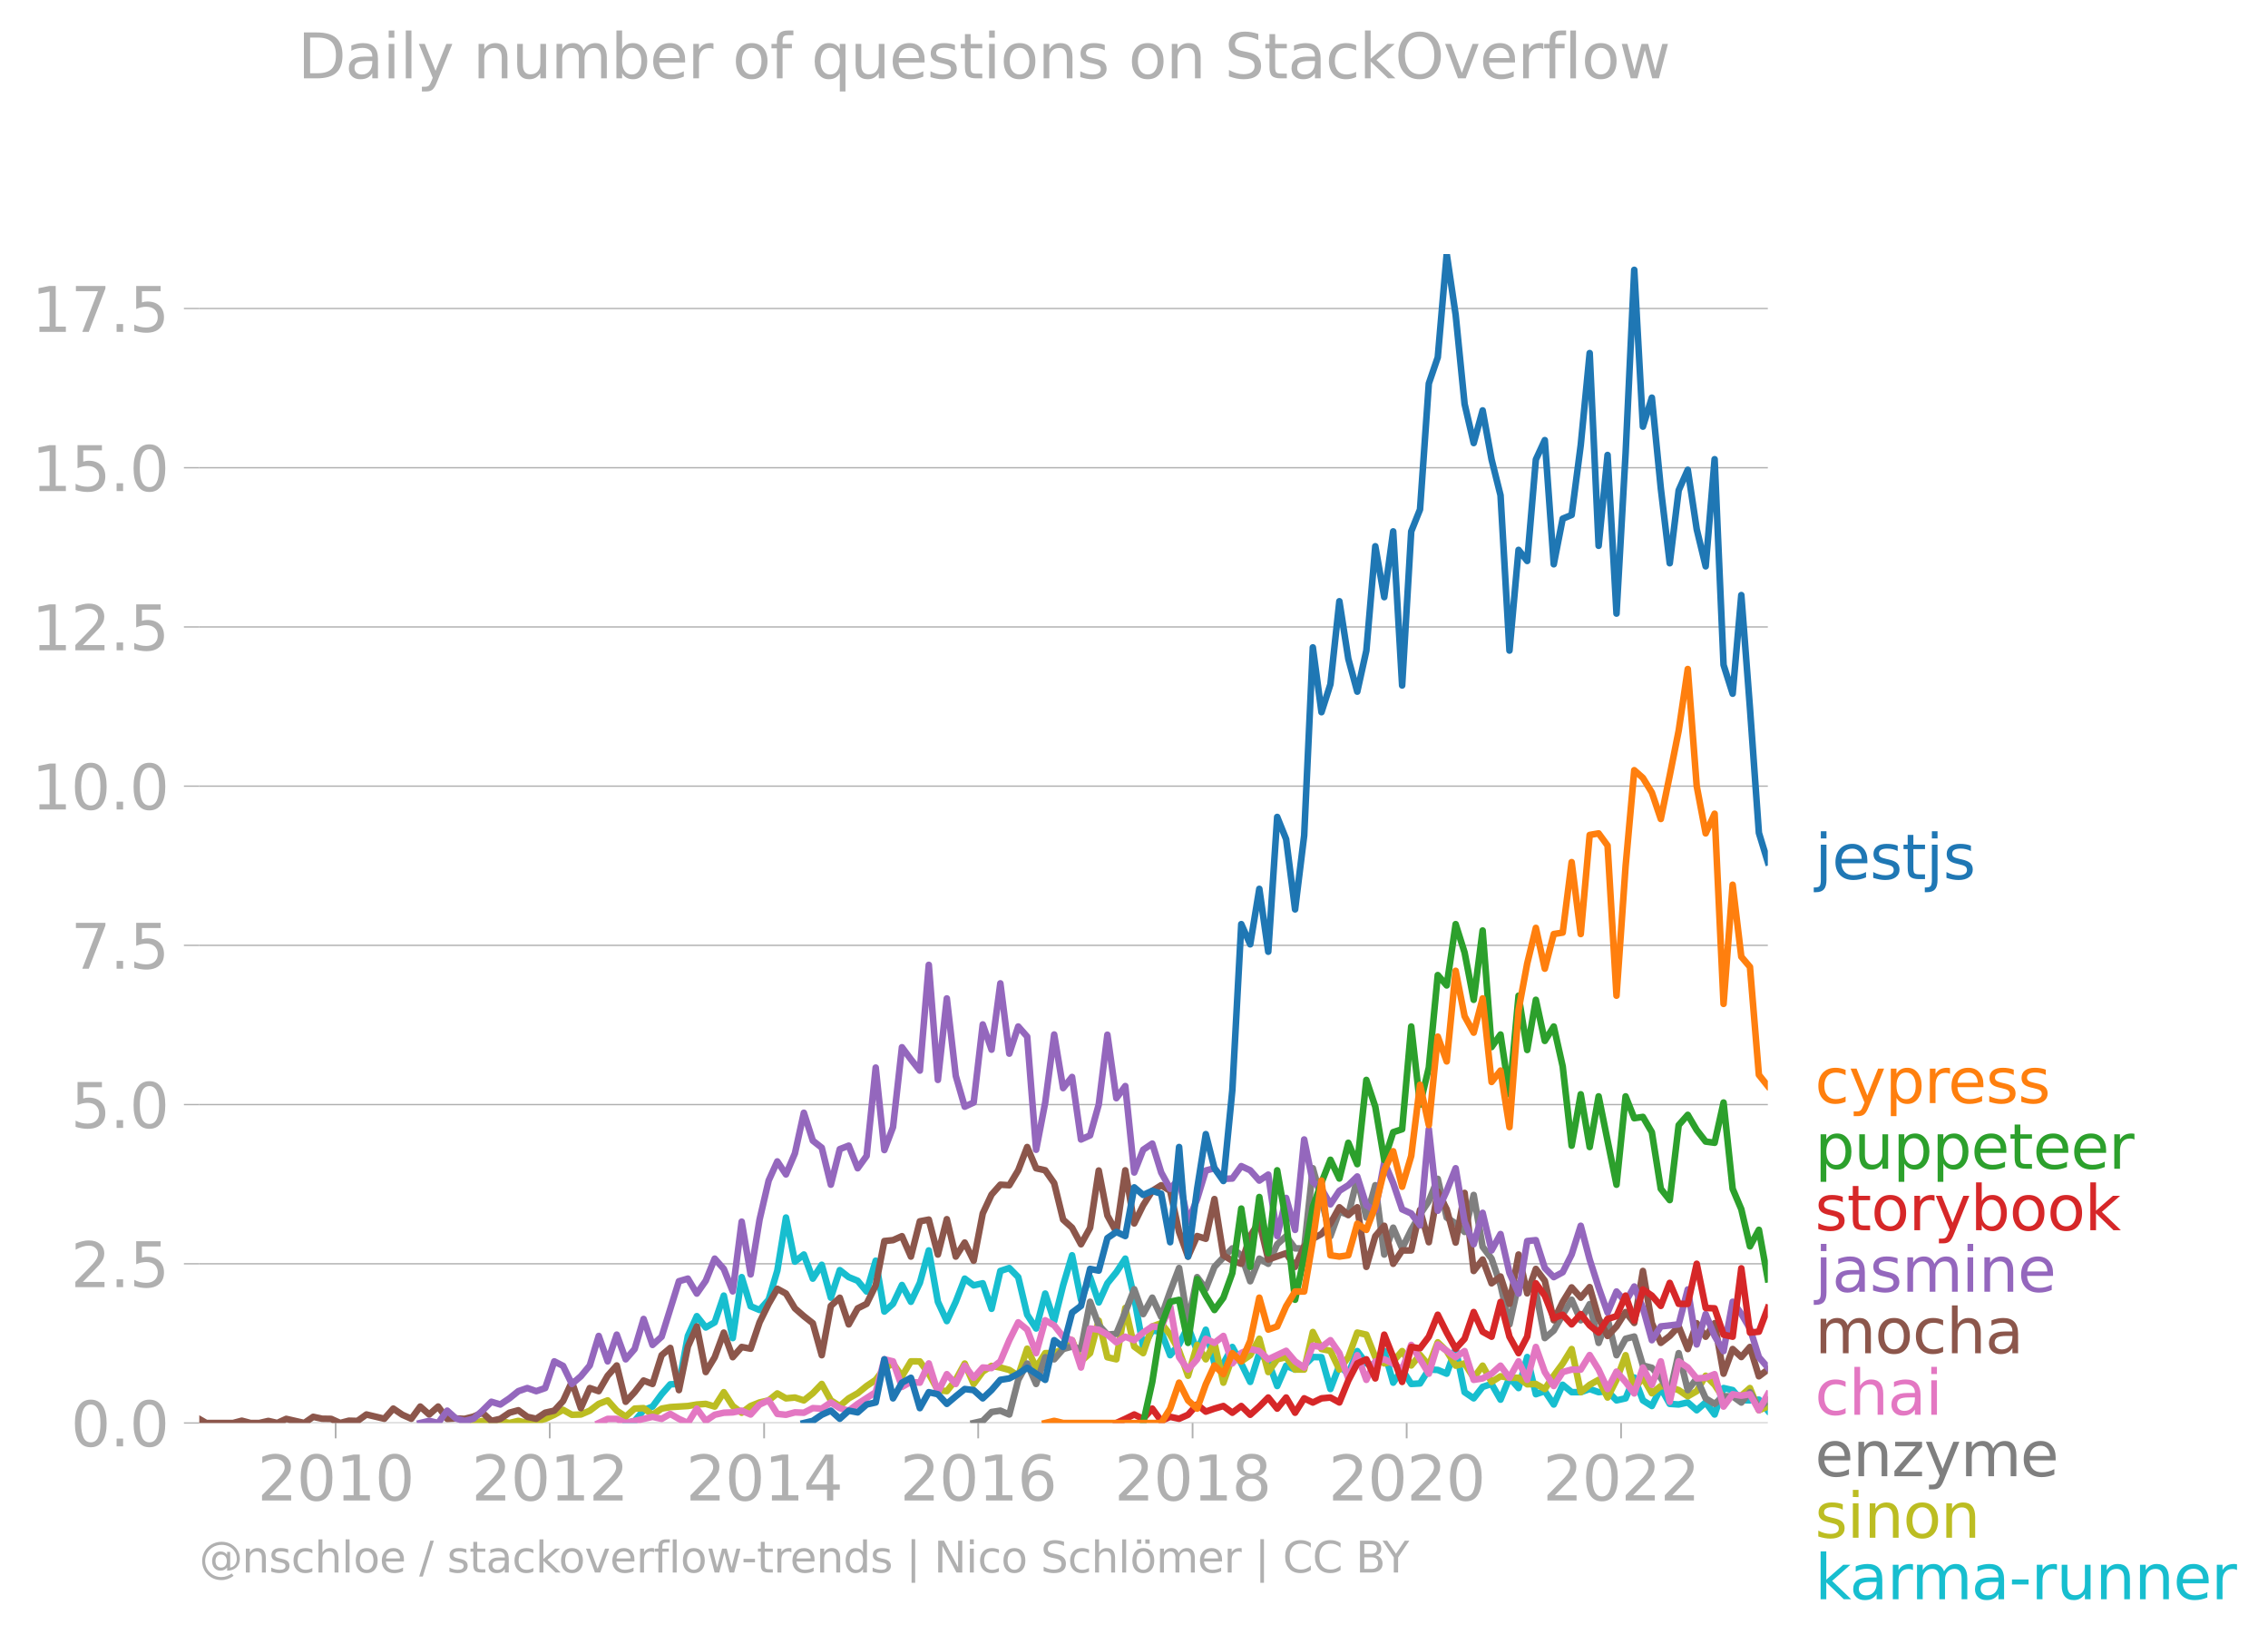 <svg xmlns="http://www.w3.org/2000/svg" xmlns:xlink="http://www.w3.org/1999/xlink" width="688.489" height="498.907" viewBox="0 0 516.367 374.18"><defs><style>*{stroke-linejoin:round;stroke-linecap:butt}</style></defs><g id="figure_1"><path id="patch_1" d="M0 374.18h516.367V0H0v374.18z" style="fill:none"/><g id="axes_1"><path id="patch_2" d="M45.372 323.95h357.12V57.838H45.372V323.95z" style="fill:none"/><g id="matplotlib.axis_1"><g id="xtick_1"><g id="line2d_1"><defs><path id="me45d465e91" d="M0 0v3.5" style="stroke:#b0b0b0;stroke-width:.4"/></defs><use xlink:href="#me45d465e91" x="76.42" y="323.95" style="fill:#b0b0b0;stroke:#b0b0b0;stroke-width:.4"/></g><g id="text_1" style="fill:#b0b0b0" transform="matrix(.14 0 0 -.14 58.605 341.588)"><defs><path id="DejaVuSans-32" d="M1228 531h2203V0H469v531q359 372 979 998 621 627 780 809 303 340 423 576 121 236 121 464 0 372-261 606-261 235-680 235-297 0-627-103-329-103-704-313v638q381 153 712 231 332 78 607 78 725 0 1156-363 431-362 431-968 0-288-108-546-107-257-392-607-78-91-497-524-418-433-1181-1211z" transform="scale(.016)"/><path id="DejaVuSans-30" d="M2034 4250q-487 0-733-480-245-479-245-1442 0-959 245-1439 246-480 733-480 491 0 736 480 246 480 246 1439 0 963-246 1442-245 480-736 480zm0 500q785 0 1199-621 414-620 414-1801 0-1178-414-1799Q2819-91 2034-91q-784 0-1198 620-414 621-414 1799 0 1181 414 1801 414 621 1198 621z" transform="scale(.016)"/><path id="DejaVuSans-31" d="M794 531h1031v3560L703 3866v575l1116 225h631V531h1031V0H794v531z" transform="scale(.016)"/></defs><use xlink:href="#DejaVuSans-32"/><use xlink:href="#DejaVuSans-30" x="63.623"/><use xlink:href="#DejaVuSans-31" x="127.246"/><use xlink:href="#DejaVuSans-30" x="190.869"/></g></g><g id="xtick_2"><use xlink:href="#me45d465e91" id="line2d_2" x="125.162" y="323.95" style="fill:#b0b0b0;stroke:#b0b0b0;stroke-width:.4"/><g id="text_2" style="fill:#b0b0b0" transform="matrix(.14 0 0 -.14 107.347 341.588)"><use xlink:href="#DejaVuSans-32"/><use xlink:href="#DejaVuSans-30" x="63.623"/><use xlink:href="#DejaVuSans-31" x="127.246"/><use xlink:href="#DejaVuSans-32" x="190.869"/></g></g><g id="xtick_3"><use xlink:href="#me45d465e91" id="line2d_3" x="173.971" y="323.95" style="fill:#b0b0b0;stroke:#b0b0b0;stroke-width:.4"/><g id="text_3" style="fill:#b0b0b0" transform="matrix(.14 0 0 -.14 156.156 341.588)"><defs><path id="DejaVuSans-34" d="M2419 4116 825 1625h1594v2491zm-166 550h794V1625h666v-525h-666V0h-628v1100H313v609l1940 2957z" transform="scale(.016)"/></defs><use xlink:href="#DejaVuSans-32"/><use xlink:href="#DejaVuSans-30" x="63.623"/><use xlink:href="#DejaVuSans-31" x="127.246"/><use xlink:href="#DejaVuSans-34" x="190.869"/></g></g><g id="xtick_4"><use xlink:href="#me45d465e91" id="line2d_4" x="222.713" y="323.95" style="fill:#b0b0b0;stroke:#b0b0b0;stroke-width:.4"/><g id="text_4" style="fill:#b0b0b0" transform="matrix(.14 0 0 -.14 204.898 341.588)"><defs><path id="DejaVuSans-36" d="M2113 2584q-425 0-674-291-248-290-248-796 0-503 248-796 249-292 674-292t673 292q248 293 248 796 0 506-248 796-248 291-673 291zm1253 1979v-575q-238 112-480 171-242 60-480 60-625 0-955-422-329-422-376-1275 184 272 462 417 279 145 613 145 703 0 1111-427 408-426 408-1160 0-719-425-1154Q2819-91 2113-91q-810 0-1238 620-428 621-428 1799 0 1106 525 1764t1409 658q238 0 480-47t505-140z" transform="scale(.016)"/></defs><use xlink:href="#DejaVuSans-32"/><use xlink:href="#DejaVuSans-30" x="63.623"/><use xlink:href="#DejaVuSans-31" x="127.246"/><use xlink:href="#DejaVuSans-36" x="190.869"/></g></g><g id="xtick_5"><use xlink:href="#me45d465e91" id="line2d_5" x="271.522" y="323.95" style="fill:#b0b0b0;stroke:#b0b0b0;stroke-width:.4"/><g id="text_5" style="fill:#b0b0b0" transform="matrix(.14 0 0 -.14 253.707 341.588)"><defs><path id="DejaVuSans-38" d="M2034 2216q-450 0-708-241-257-241-257-662 0-422 257-663 258-241 708-241t709 242q260 243 260 662 0 421-258 662-257 241-711 241zm-631 268q-406 100-633 378-226 279-226 679 0 559 398 884 399 325 1092 325 697 0 1094-325t397-884q0-400-227-679-226-278-629-378 456-106 710-416 255-309 255-755 0-679-414-1042Q2806-91 2034-91q-771 0-1186 362-414 363-414 1042 0 446 256 755 257 310 713 416zm-231 997q0-362 226-565 227-203 636-203 407 0 636 203 230 203 230 565 0 363-230 566-229 203-636 203-409 0-636-203-226-203-226-566z" transform="scale(.016)"/></defs><use xlink:href="#DejaVuSans-32"/><use xlink:href="#DejaVuSans-30" x="63.623"/><use xlink:href="#DejaVuSans-31" x="127.246"/><use xlink:href="#DejaVuSans-38" x="190.869"/></g></g><g id="xtick_6"><use xlink:href="#me45d465e91" id="line2d_6" x="320.264" y="323.95" style="fill:#b0b0b0;stroke:#b0b0b0;stroke-width:.4"/><g id="text_6" style="fill:#b0b0b0" transform="matrix(.14 0 0 -.14 302.45 341.588)"><use xlink:href="#DejaVuSans-32"/><use xlink:href="#DejaVuSans-30" x="63.623"/><use xlink:href="#DejaVuSans-32" x="127.246"/><use xlink:href="#DejaVuSans-30" x="190.869"/></g></g><g id="xtick_7"><use xlink:href="#me45d465e91" id="line2d_7" x="369.073" y="323.95" style="fill:#b0b0b0;stroke:#b0b0b0;stroke-width:.4"/><g id="text_7" style="fill:#b0b0b0" transform="matrix(.14 0 0 -.14 351.258 341.588)"><use xlink:href="#DejaVuSans-32"/><use xlink:href="#DejaVuSans-30" x="63.623"/><use xlink:href="#DejaVuSans-32" x="127.246"/><use xlink:href="#DejaVuSans-32" x="190.869"/></g></g></g><g id="matplotlib.axis_2"><g id="ytick_1"><path id="line2d_8" d="M45.372 323.95h357.12" clip-path="url(#p107d41b260)" style="fill:none;stroke:#b0b0b0;stroke-width:.3;stroke-linecap:square"/><g id="line2d_9"><defs><path id="mfa33029f64" d="M0 0h-3.5" style="stroke:#b0b0b0;stroke-width:.3"/></defs><use xlink:href="#mfa33029f64" x="45.372" y="323.95" style="fill:#b0b0b0;stroke:#b0b0b0;stroke-width:.3"/></g><g id="text_8" style="fill:#b0b0b0" transform="matrix(.14 0 0 -.14 16.108 329.269)"><defs><path id="DejaVuSans-2e" d="M684 794h660V0H684v794z" transform="scale(.016)"/></defs><use xlink:href="#DejaVuSans-30"/><use xlink:href="#DejaVuSans-2e" x="63.623"/><use xlink:href="#DejaVuSans-30" x="95.41"/></g></g><g id="ytick_2"><path id="line2d_10" d="M45.372 287.704h357.12" clip-path="url(#p107d41b260)" style="fill:none;stroke:#b0b0b0;stroke-width:.3;stroke-linecap:square"/><use xlink:href="#mfa33029f64" id="line2d_11" x="45.372" y="287.704" style="fill:#b0b0b0;stroke:#b0b0b0;stroke-width:.3"/><g id="text_9" style="fill:#b0b0b0" transform="matrix(.14 0 0 -.14 16.108 293.023)"><defs><path id="DejaVuSans-35" d="M691 4666h2478v-532H1269V2991q137 47 274 70 138 23 276 23 781 0 1237-428 457-428 457-1159 0-753-469-1171Q2575-91 1722-91q-294 0-599 50Q819 9 494 109v635q281-153 581-228t634-75q541 0 856 284 316 284 316 772 0 487-316 771-315 285-856 285-253 0-505-56-251-56-513-175v2344z" transform="scale(.016)"/></defs><use xlink:href="#DejaVuSans-32"/><use xlink:href="#DejaVuSans-2e" x="63.623"/><use xlink:href="#DejaVuSans-35" x="95.41"/></g></g><g id="ytick_3"><path id="line2d_12" d="M45.372 251.459h357.12" clip-path="url(#p107d41b260)" style="fill:none;stroke:#b0b0b0;stroke-width:.3;stroke-linecap:square"/><use xlink:href="#mfa33029f64" id="line2d_13" x="45.372" y="251.459" style="fill:#b0b0b0;stroke:#b0b0b0;stroke-width:.3"/><g id="text_10" style="fill:#b0b0b0" transform="matrix(.14 0 0 -.14 16.108 256.778)"><use xlink:href="#DejaVuSans-35"/><use xlink:href="#DejaVuSans-2e" x="63.623"/><use xlink:href="#DejaVuSans-30" x="95.41"/></g></g><g id="ytick_4"><path id="line2d_14" d="M45.372 215.213h357.12" clip-path="url(#p107d41b260)" style="fill:none;stroke:#b0b0b0;stroke-width:.3;stroke-linecap:square"/><use xlink:href="#mfa33029f64" id="line2d_15" x="45.372" y="215.213" style="fill:#b0b0b0;stroke:#b0b0b0;stroke-width:.3"/><g id="text_11" style="fill:#b0b0b0" transform="matrix(.14 0 0 -.14 16.108 220.532)"><defs><path id="DejaVuSans-37" d="M525 4666h3000v-269L1831 0h-659l1594 4134H525v532z" transform="scale(.016)"/></defs><use xlink:href="#DejaVuSans-37"/><use xlink:href="#DejaVuSans-2e" x="63.623"/><use xlink:href="#DejaVuSans-35" x="95.41"/></g></g><g id="ytick_5"><path id="line2d_16" d="M45.372 178.968h357.12" clip-path="url(#p107d41b260)" style="fill:none;stroke:#b0b0b0;stroke-width:.3;stroke-linecap:square"/><use xlink:href="#mfa33029f64" id="line2d_17" x="45.372" y="178.968" style="fill:#b0b0b0;stroke:#b0b0b0;stroke-width:.3"/><g id="text_12" style="fill:#b0b0b0" transform="matrix(.14 0 0 -.14 7.2 184.287)"><use xlink:href="#DejaVuSans-31"/><use xlink:href="#DejaVuSans-30" x="63.623"/><use xlink:href="#DejaVuSans-2e" x="127.246"/><use xlink:href="#DejaVuSans-30" x="159.033"/></g></g><g id="ytick_6"><path id="line2d_18" d="M45.372 142.722h357.12" clip-path="url(#p107d41b260)" style="fill:none;stroke:#b0b0b0;stroke-width:.3;stroke-linecap:square"/><use xlink:href="#mfa33029f64" id="line2d_19" x="45.372" y="142.722" style="fill:#b0b0b0;stroke:#b0b0b0;stroke-width:.3"/><g id="text_13" style="fill:#b0b0b0" transform="matrix(.14 0 0 -.14 7.2 148.041)"><use xlink:href="#DejaVuSans-31"/><use xlink:href="#DejaVuSans-32" x="63.623"/><use xlink:href="#DejaVuSans-2e" x="127.246"/><use xlink:href="#DejaVuSans-35" x="159.033"/></g></g><g id="ytick_7"><path id="line2d_20" d="M45.372 106.477h357.12" clip-path="url(#p107d41b260)" style="fill:none;stroke:#b0b0b0;stroke-width:.3;stroke-linecap:square"/><use xlink:href="#mfa33029f64" id="line2d_21" x="45.372" y="106.477" style="fill:#b0b0b0;stroke:#b0b0b0;stroke-width:.3"/><g id="text_14" style="fill:#b0b0b0" transform="matrix(.14 0 0 -.14 7.2 111.796)"><use xlink:href="#DejaVuSans-31"/><use xlink:href="#DejaVuSans-35" x="63.623"/><use xlink:href="#DejaVuSans-2e" x="127.246"/><use xlink:href="#DejaVuSans-30" x="159.033"/></g></g><g id="ytick_8"><path id="line2d_22" d="M45.372 70.231h357.12" clip-path="url(#p107d41b260)" style="fill:none;stroke:#b0b0b0;stroke-width:.3;stroke-linecap:square"/><use xlink:href="#mfa33029f64" id="line2d_23" x="45.372" y="70.231" style="fill:#b0b0b0;stroke:#b0b0b0;stroke-width:.3"/><g id="text_15" style="fill:#b0b0b0" transform="matrix(.14 0 0 -.14 7.2 75.55)"><use xlink:href="#DejaVuSans-31"/><use xlink:href="#DejaVuSans-37" x="63.623"/><use xlink:href="#DejaVuSans-2e" x="127.246"/><use xlink:href="#DejaVuSans-35" x="159.033"/></g></g></g><path id="line2d_24" d="m142.456 323.95 2.036-.468 2.037-2.432 2.036-.842 2.07-2.806 1.97-2.255 1.97-.083 2.036-10.928 2.036-4.506 2.037 2.573 2.036-1.17 2.07-6.08 2.037 9.666 2.036-13.875 2.037 6.626 2.036.857 2.07-2.338 1.97-6.631 1.97-12.077 2.036 10.04 2.036-1.621 2.037 5.487 2.036-3.149 2.07 7.483 2.037-6.267 2.036 1.59 2.037.827 2.036 2.447 2.07-7.015 1.97 11.575 1.97-1.754 2.036-4.287 2.037 3.82 2.036-4.303 2.037-7.39 2.07 11.692 2.036 4.397 2.036-4.397 2.037-5.269 2.036 1.528 2.07-.468 2.003 5.806 2.003-8.612 2.037-.67 2.036 2.073 2.037 8.559 2.036 3.133 2.07-7.95 2.037 6.267 2.036-8.138 2.037-6.844 2.036 10.118 2.07-5.145 1.97 5.763 1.97-4.36 2.036-2.51 2.037-3.102 2.036 8.902 2.037 11.209 2.07-3.742 2.036.265 2.036 5.347 2.037-2.447 2.036-4.1 2.07 5.612 1.97-4.86 1.97 7.666 2.036.031 2.037-3.772 2.036 3.772 2.037 4.178 2.07-6.547 2.036 1.886 2.036 5.597 2.037-4.63 2.036.888 2.07-.935 1.97-1.921 1.97.05 2.036 7.233 2.037-5.362 2.036 1.98 2.037-5.254 2.07 2.806 2.036.514 2.037-3.32 2.036 7.187 2.037-2.978 2.07 3.274 2.003-.113 2.003-3.161 2.036.078 2.037.857 2.036-5.69 2.037 9.9 2.07 1.403 2.036-2.604 2.036-.67 2.037 3.57 2.036-4.973 2.07 2.338 1.97-7.065 1.97 8.468 2.036-.701 2.037 3.04 2.036-4.49 2.037 1.684h2.07l2.036-.718 2.037.718 2.036-.234 2.036 2.104 2.07-.467 1.97-4.744 1.97 5.211 2.036 1.279 2.037-4.085 2.036 3.601 2.037.14 2.07-.467 2.036 1.777 2.037-1.777 2.036 2.744 2.037-6.018 2.07.468 1.97 2.305 1.969.033 2.036-.171 2.037 2.51h0" clip-path="url(#p107d41b260)" style="fill:none;stroke:#17becf;stroke-width:1.5;stroke-linecap:square"/><path id="line2d_25" d="m107.802 323.95 2.036-.468 2.037.468 2.036-.468 2.07.468 2.037-.483 2.036.483 4.073-.936 2.07-.935 2.003-1.129 2.003 1.13 2.037-.063 2.036-.873 2.037-1.544 2.036-.795 2.07 2.339 2.037 1.356 2.036-1.824 2.037-.11 2.036 1.513 2.07-1.403 1.97-.35 4.006-.242 2.036-.343 2.037-.14 2.036.607 2.07-3.273 2.037 3.149 2.036 1.527 2.037-1.527 2.036-.811 2.07-.468 1.97-1.586 1.97 1.119 2.036-.187 2.036.654 2.037-1.621 2.036-2.12 2.07 3.741 2.037 1.279 2.036-1.746 2.037-1.154 2.036-1.652 2.07-1.404 1.97-2.605 1.97-1.136 2.036 2.93 2.037-3.398 2.036.016 2.037 2.79 2.07 3.742 2.036.234 2.036-2.573 2.037-3.71 2.036 4.646 2.07-2.806 2.003-1.307 2.003.371 2.037.546 2.036 1.325 2.037-6.158 2.036 4.287 2.07-3.273 2.037-.047 2.036-.889 2.037-2.01 2.036 4.816 2.07-1.87 1.97-7.4 1.97 8.335 2.036.468 2.037-11.692 2.036 8.792 2.037 1.497 2.07-6.08 2.036-.733 2.036 2.603 2.037 3.68 2.036 5.674 2.07-7.015 1.97 3.274 1.97-3.742 2.036 9.058 2.037-5.784 2.036.95 2.037-1.418 2.07-3.741 2.036 7.576 2.036-2.9 2.037-.483 2.036 2.822h2.07l1.97-8.552 1.97 3.875 2.036.406 2.037 4.271 2.036-2.822 2.037-5.596 2.07.467 2.036 5.13 2.037 1.418 2.036-.452 2.037-2.354 2.07 3.274 2.003-2.403 2.003 2.403 2.036-5.27 2.037 1.996 2.036 3.32 2.037-.514 2.07 3.274 2.036-2.76 2.036 3.695 2.037-1.278 2.036.343h2.07l1.97 1.486 1.97-.083 2.036 1.153 2.037-3.024 2.036-2.775 2.037-3.305 2.07 9.822 2.036-1.684 2.037-1.123 2.036 4.023 2.036-4.023 2.07-5.612 1.97 7.667 1.97-2.522 2.036 3.523 2.037-1.652 2.036.202 2.037.733 2.07 1.403 2.036-1.17 2.037-3.507 2.036 2.058 2.037 3.087 2.07-.468 1.97-.134 1.969-1.737 2.036 5.051 2.037-.842h0" clip-path="url(#p107d41b260)" style="fill:none;stroke:#bcbd22;stroke-width:1.5;stroke-linecap:square"/><path id="line2d_26" d="m221.678 323.95 2.07-.468 2.003-2.032 2.003-.306 2.037.873 2.036-7.889 2.037-3.71 2.036 4.646 2.07-6.08 2.037.468 2.036-2.339 2.037-.561 2.036.561 2.07-10.757 1.97 5.329 1.97 2.154 2.036-.187 2.037-4.957 2.036-5.191 2.037 5.659 2.07-3.742 2.036 4.365 2.036-5.768 2.037-5.347 2.036 12.362 2.07-10.289 1.97 2.656 1.97-4.994 2.036-2.151 2.037-2.058 2.036 1.574 2.037 5.909 2.07-5.145 2.036 1.17 2.036-4.444 2.037-1.84 2.036 2.776h2.07l1.97-18.24 1.97 7.015 2.036 8.45 2.037-5.644 2.036.811 2.037-8.294 2.07 8.886 2.036-7.358 2.037 15.777 2.036-6.111 2.037 4.708 2.07-4.21 2.003-3.531 2.003-3.016 2.036-5.067 2.037 8.808 2.036 1.341 2.037 1.933 2.07-8.418 2.036 11.801 2.036 2.697 2.037 6.002 2.036 8.964 2.07-9.354 1.97.735 1.97 1.136 2.036 10.6 2.037-1.714 2.036-3.601 2.037-3.414 2.07 4.677 2.036-3.68 2.037 8.824 2.036-5.44 2.036 8.246 2.07-3.741 1.97-.501 1.97 6.58 2.036.53 2.037 2.277 2.036 3.523 2.037-9.135 2.07 8.418 2.036-2.666 2.037 4.537 2.036 1.262 2.037-1.73h2.07l1.97 1.42 1.969-2.355 2.036 3.632 2.037-1.762" clip-path="url(#p107d41b260)" style="fill:none;stroke:#7f7f7f;stroke-width:1.5;stroke-linecap:square"/><g id="text_16" style="fill:#1f77b4" transform="matrix(.14 0 0 -.14 413.205 200.135)"><defs><path id="DejaVuSans-6a" d="M603 3500h575V-63q0-668-255-968-254-300-820-300h-219v487H38q328 0 446 152Q603-541 603-63v3563zm0 1363h575v-729H603v729z" transform="scale(.016)"/><path id="DejaVuSans-65" d="M3597 1894v-281H953q38-594 358-905t892-311q331 0 642 81t618 244V178Q3153 47 2828-22t-659-69q-838 0-1327 487-489 488-489 1320 0 859 464 1363 464 505 1252 505 706 0 1117-455 411-454 411-1235zm-575 169q-6 471-264 752-258 282-683 282-481 0-770-272t-333-766l2050 4z" transform="scale(.016)"/><path id="DejaVuSans-73" d="M2834 3397v-544q-243 125-506 187-262 63-544 63-428 0-642-131t-214-394q0-200 153-314t616-217l197-44q612-131 870-370t258-667q0-488-386-773Q2250-91 1575-91q-281 0-586 55T347 128v594q319-166 628-249 309-82 613-82 406 0 624 139 219 139 219 392 0 234-158 359-157 125-692 241l-200 47q-534 112-772 345-237 233-237 639 0 494 350 762 350 269 994 269 318 0 599-47 282-46 519-140z" transform="scale(.016)"/><path id="DejaVuSans-74" d="M1172 4494v-994h1184v-447H1172V1153q0-428 117-550t477-122h590V0h-590q-666 0-919 248-253 249-253 905v1900H172v447h422v994h578z" transform="scale(.016)"/></defs><use xlink:href="#DejaVuSans-6a"/><use xlink:href="#DejaVuSans-65" x="27.783"/><use xlink:href="#DejaVuSans-73" x="89.307"/><use xlink:href="#DejaVuSans-74" x="141.406"/><use xlink:href="#DejaVuSans-6a" x="180.615"/><use xlink:href="#DejaVuSans-73" x="208.398"/></g><g id="text_17" style="fill:#ff7f0e" transform="matrix(.14 0 0 -.14 413.205 251.113)"><defs><path id="DejaVuSans-63" d="M3122 3366v-538q-244 135-489 202t-495 67q-560 0-870-355-309-354-309-995t309-996q310-354 870-354 250 0 495 67t489 202V134Q2881 22 2623-34q-257-57-548-57-791 0-1257 497-465 497-465 1341 0 856 470 1346 471 491 1290 491 265 0 518-55 253-54 491-163z" transform="scale(.016)"/><path id="DejaVuSans-79" d="M2059-325q-243-625-475-815-231-191-618-191H506v481h338q237 0 368 113 132 112 291 531l103 262L191 3500h609L1894 763l1094 2737h609L2059-325z" transform="scale(.016)"/><path id="DejaVuSans-70" d="M1159 525v-1856H581v4831h578v-531q182 312 458 463 277 152 661 152 638 0 1036-506 399-506 399-1331T3314 415Q2916-91 2278-91q-384 0-661 152-276 152-458 464zm1957 1222q0 634-261 995t-717 361q-457 0-718-361t-261-995q0-634 261-995t718-361q456 0 717 361t261 995z" transform="scale(.016)"/><path id="DejaVuSans-72" d="M2631 2963q-97 56-211 82-114 27-251 27-488 0-749-317t-261-911V0H581v3500h578v-544q182 319 472 473 291 155 707 155 59 0 131-8 72-7 159-23l3-590z" transform="scale(.016)"/></defs><use xlink:href="#DejaVuSans-63"/><use xlink:href="#DejaVuSans-79" x="54.98"/><use xlink:href="#DejaVuSans-70" x="114.16"/><use xlink:href="#DejaVuSans-72" x="177.637"/><use xlink:href="#DejaVuSans-65" x="216.5"/><use xlink:href="#DejaVuSans-73" x="278.023"/><use xlink:href="#DejaVuSans-73" x="330.123"/></g><g id="text_18" style="fill:#2ca02c" transform="matrix(.14 0 0 -.14 413.205 266.069)"><defs><path id="DejaVuSans-75" d="M544 1381v2119h575V1403q0-497 193-746 194-248 582-248 465 0 735 297 271 297 271 810v1984h575V0h-575v538q-209-319-486-474-276-155-642-155-603 0-916 375-312 375-312 1097zm1447 2203z" transform="scale(.016)"/></defs><use xlink:href="#DejaVuSans-70"/><use xlink:href="#DejaVuSans-75" x="63.477"/><use xlink:href="#DejaVuSans-70" x="126.855"/><use xlink:href="#DejaVuSans-70" x="190.332"/><use xlink:href="#DejaVuSans-65" x="253.809"/><use xlink:href="#DejaVuSans-74" x="315.332"/><use xlink:href="#DejaVuSans-65" x="354.541"/><use xlink:href="#DejaVuSans-65" x="416.064"/><use xlink:href="#DejaVuSans-72" x="477.588"/></g><g id="text_19" style="fill:#d62728" transform="matrix(.14 0 0 -.14 413.205 280.069)"><defs><path id="DejaVuSans-6f" d="M1959 3097q-462 0-731-361t-269-989q0-628 267-989 268-361 733-361 460 0 728 362 269 363 269 988 0 622-269 986-268 364-728 364zm0 487q750 0 1178-488 429-487 429-1349 0-859-429-1349Q2709-91 1959-91q-753 0-1180 489-426 490-426 1349 0 862 426 1349 427 488 1180 488z" transform="scale(.016)"/><path id="DejaVuSans-62" d="M3116 1747q0 634-261 995t-717 361q-457 0-718-361t-261-995q0-634 261-995t718-361q456 0 717 361t261 995zM1159 2969q182 312 458 463 277 152 661 152 638 0 1036-506 399-506 399-1331T3314 415Q2916-91 2278-91q-384 0-661 152-276 152-458 464V0H581v4863h578V2969z" transform="scale(.016)"/><path id="DejaVuSans-6b" d="M581 4863h578V1991l1716 1509h734L1753 1863 3688 0h-750L1159 1709V0H581v4863z" transform="scale(.016)"/></defs><use xlink:href="#DejaVuSans-73"/><use xlink:href="#DejaVuSans-74" x="52.1"/><use xlink:href="#DejaVuSans-6f" x="91.309"/><use xlink:href="#DejaVuSans-72" x="152.49"/><use xlink:href="#DejaVuSans-79" x="193.604"/><use xlink:href="#DejaVuSans-62" x="252.783"/><use xlink:href="#DejaVuSans-6f" x="316.26"/><use xlink:href="#DejaVuSans-6f" x="377.441"/><use xlink:href="#DejaVuSans-6b" x="438.623"/></g><g id="text_20" style="fill:#9467bd" transform="matrix(.14 0 0 -.14 413.205 294.069)"><defs><path id="DejaVuSans-61" d="M2194 1759q-697 0-966-159t-269-544q0-306 202-486 202-179 548-179 479 0 768 339t289 901v128h-572zm1147 238V0h-575v531q-197-318-491-470T1556-91q-537 0-855 302-317 302-317 808 0 590 395 890 396 300 1180 300h807v57q0 397-261 614t-733 217q-300 0-585-72-284-72-546-216v532q315 122 612 182 297 61 578 61 760 0 1135-394 375-393 375-1193z" transform="scale(.016)"/><path id="DejaVuSans-6d" d="M3328 2828q216 388 516 572t706 184q547 0 844-383 297-382 297-1088V0h-578v2094q0 503-179 746-178 244-543 244-447 0-707-297-259-296-259-809V0h-578v2094q0 506-178 748t-550 242q-441 0-701-298-259-298-259-808V0H581v3500h578v-544q197 322 472 475t653 153q382 0 649-194 267-193 395-562z" transform="scale(.016)"/><path id="DejaVuSans-69" d="M603 3500h575V0H603v3500zm0 1363h575v-729H603v729z" transform="scale(.016)"/><path id="DejaVuSans-6e" d="M3513 2113V0h-575v2094q0 497-194 743-194 247-581 247-466 0-735-297-269-296-269-809V0H581v3500h578v-544q207 316 486 472 280 156 646 156 603 0 912-373 310-373 310-1098z" transform="scale(.016)"/></defs><use xlink:href="#DejaVuSans-6a"/><use xlink:href="#DejaVuSans-61" x="27.783"/><use xlink:href="#DejaVuSans-73" x="89.063"/><use xlink:href="#DejaVuSans-6d" x="141.162"/><use xlink:href="#DejaVuSans-69" x="238.574"/><use xlink:href="#DejaVuSans-6e" x="266.357"/><use xlink:href="#DejaVuSans-65" x="329.736"/></g><g id="text_21" style="fill:#8c564b" transform="matrix(.14 0 0 -.14 413.205 308.069)"><defs><path id="DejaVuSans-68" d="M3513 2113V0h-575v2094q0 497-194 743-194 247-581 247-466 0-735-297-269-296-269-809V0H581v4863h578V2956q207 316 486 472 280 156 646 156 603 0 912-373 310-373 310-1098z" transform="scale(.016)"/></defs><use xlink:href="#DejaVuSans-6d"/><use xlink:href="#DejaVuSans-6f" x="97.412"/><use xlink:href="#DejaVuSans-63" x="158.594"/><use xlink:href="#DejaVuSans-68" x="213.574"/><use xlink:href="#DejaVuSans-61" x="276.953"/></g><g id="text_22" style="fill:#e377c2" transform="matrix(.14 0 0 -.14 413.205 322.069)"><use xlink:href="#DejaVuSans-63"/><use xlink:href="#DejaVuSans-68" x="54.98"/><use xlink:href="#DejaVuSans-61" x="118.359"/><use xlink:href="#DejaVuSans-69" x="179.639"/></g><g id="text_23" style="fill:#7f7f7f" transform="matrix(.14 0 0 -.14 413.205 336.069)"><defs><path id="DejaVuSans-7a" d="M353 3500h2731v-525L922 459h2162V0H275v525l2163 2516H353v459z" transform="scale(.016)"/></defs><use xlink:href="#DejaVuSans-65"/><use xlink:href="#DejaVuSans-6e" x="61.523"/><use xlink:href="#DejaVuSans-7a" x="124.902"/><use xlink:href="#DejaVuSans-79" x="177.393"/><use xlink:href="#DejaVuSans-6d" x="236.572"/><use xlink:href="#DejaVuSans-65" x="333.984"/></g><g id="text_24" style="fill:#bcbd22" transform="matrix(.14 0 0 -.14 413.205 350.069)"><use xlink:href="#DejaVuSans-73"/><use xlink:href="#DejaVuSans-69" x="52.1"/><use xlink:href="#DejaVuSans-6e" x="79.883"/><use xlink:href="#DejaVuSans-6f" x="143.262"/><use xlink:href="#DejaVuSans-6e" x="204.443"/></g><g id="text_25" style="fill:#17becf" transform="matrix(.14 0 0 -.14 413.205 364.069)"><defs><path id="DejaVuSans-2d" d="M313 2009h1684v-512H313v512z" transform="scale(.016)"/></defs><use xlink:href="#DejaVuSans-6b"/><use xlink:href="#DejaVuSans-61" x="56.16"/><use xlink:href="#DejaVuSans-72" x="117.439"/><use xlink:href="#DejaVuSans-6d" x="156.803"/><use xlink:href="#DejaVuSans-61" x="254.215"/><use xlink:href="#DejaVuSans-2d" x="315.494"/><use xlink:href="#DejaVuSans-72" x="351.578"/><use xlink:href="#DejaVuSans-75" x="392.691"/><use xlink:href="#DejaVuSans-6e" x="456.07"/><use xlink:href="#DejaVuSans-6e" x="519.449"/><use xlink:href="#DejaVuSans-65" x="582.828"/><use xlink:href="#DejaVuSans-72" x="644.352"/></g><g id="text_26" style="fill:#b0b0b0" transform="matrix(.097 0 0 -.097 45.372 357.986)"><defs><path id="DejaVuSans-40" d="M2381 1678q0-447 222-702 222-254 610-254 384 0 604 256 221 256 221 700 0 438-225 695-225 258-607 258-378 0-602-256-223-256-223-697zm1703-934q-187-241-429-355t-564-114q-538 0-874 389t-336 1014q0 625 337 1015 338 391 873 391 322 0 565-117 244-117 428-354v409h447V722q457 69 714 417 258 349 258 902 0 334-99 628-98 294-298 544-325 409-792 626t-1017 217q-384 0-738-102-353-101-653-301-490-319-767-836-276-517-276-1120 0-497 179-932 180-434 521-765 328-325 759-495 431-171 922-171 403 0 792 136t714 389l281-347q-390-303-851-464t-936-161q-578 0-1091 205-512 205-912 595Q841 78 631 592q-209 514-209 1105 0 569 212 1084 213 516 607 907 403 396 931 607t1119 211q662 0 1229-272 568-271 952-771 234-307 357-666 124-359 124-744 0-822-497-1297T4084 263v481z" transform="scale(.016)"/><path id="DejaVuSans-6c" d="M603 4863h575V0H603v4863z" transform="scale(.016)"/><path id="DejaVuSans-2f" d="M1625 4666h531L531-594H0l1625 5260z" transform="scale(.016)"/><path id="DejaVuSans-76" d="M191 3500h609L1894 563l1094 2937h609L2284 0h-781L191 3500z" transform="scale(.016)"/><path id="DejaVuSans-66" d="M2375 4863v-479h-550q-309 0-430-125-120-125-120-450v-309h947v-447h-947V0H697v3053H147v447h550v244q0 584 272 851 272 268 862 268h544z" transform="scale(.016)"/><path id="DejaVuSans-77" d="M269 3500h575l719-2731 715 2731h678l719-2731 716 2731h575L4050 0h-678l-753 2869L1863 0h-679L269 3500z" transform="scale(.016)"/><path id="DejaVuSans-64" d="M2906 2969v1894h575V0h-575v525q-181-312-458-464-276-152-664-152-634 0-1033 506-398 507-398 1332t398 1331q399 506 1033 506 388 0 664-152 277-151 458-463zM947 1747q0-634 261-995t717-361q456 0 718 361 263 361 263 995t-263 995q-262 361-718 361t-717-361q-261-361-261-995z" transform="scale(.016)"/><path id="DejaVuSans-7c" d="M1344 4891v-6400H813v6400h531z" transform="scale(.016)"/><path id="DejaVuSans-4e" d="M628 4666h850L3547 763v3903h612V0h-850L1241 3903V0H628v4666z" transform="scale(.016)"/><path id="DejaVuSans-53" d="M3425 4513v-616q-359 172-678 256-319 85-616 85-515 0-795-200t-280-569q0-310 186-468 186-157 705-254l381-78q706-135 1042-474t336-907q0-679-455-1029Q2797-91 1919-91q-331 0-705 75-373 75-773 222v650q384-215 753-325 369-109 725-109 540 0 834 212 294 213 294 607 0 343-211 537t-692 291l-385 75q-706 140-1022 440-315 300-315 835 0 619 436 975t1201 356q329 0 669-60 341-59 697-177z" transform="scale(.016)"/><path id="DejaVuSans-f6" d="M1959 3097q-462 0-731-361t-269-989q0-628 267-989 268-361 733-361 460 0 728 362 269 363 269 988 0 622-269 986-268 364-728 364zm0 487q750 0 1178-488 429-487 429-1349 0-859-429-1349Q2709-91 1959-91q-753 0-1180 489-426 490-426 1349 0 862 426 1349 427 488 1180 488zm295 1266h634v-631h-634v631zm-1222 0h634v-631h-634v631z" transform="scale(.016)"/><path id="DejaVuSans-43" d="M4122 4306v-665q-319 297-680 443-361 147-767 147-800 0-1225-489t-425-1414q0-922 425-1411t1225-489q406 0 767 147t680 444V359q-331-225-702-338-370-112-782-112-1060 0-1670 648-609 649-609 1771 0 1125 609 1773 610 649 1670 649 418 0 788-111 371-111 696-333z" transform="scale(.016)"/><path id="DejaVuSans-42" d="M1259 2228V519h1013q509 0 754 211 246 211 246 645 0 438-246 645-245 208-754 208H1259zm0 1919V2741h935q462 0 688 173 227 174 227 530 0 353-227 528-226 175-688 175h-935zm-631 519h1613q722 0 1112-300 391-300 391-853 0-429-200-682t-588-315q466-100 724-418 258-317 258-792 0-625-425-966Q3088 0 2303 0H628v4666z" transform="scale(.016)"/><path id="DejaVuSans-59" d="M-13 4666h679l1293-1919 1285 1919h678L2272 2222V0h-634v2222L-13 4666z" transform="scale(.016)"/></defs><use xlink:href="#DejaVuSans-40"/><use xlink:href="#DejaVuSans-6e" x="100"/><use xlink:href="#DejaVuSans-73" x="163.379"/><use xlink:href="#DejaVuSans-63" x="215.479"/><use xlink:href="#DejaVuSans-68" x="270.459"/><use xlink:href="#DejaVuSans-6c" x="333.838"/><use xlink:href="#DejaVuSans-6f" x="361.621"/><use xlink:href="#DejaVuSans-65" x="422.803"/><use xlink:href="#DejaVuSans-20" x="484.326"/><use xlink:href="#DejaVuSans-2f" x="516.113"/><use xlink:href="#DejaVuSans-20" x="549.805"/><use xlink:href="#DejaVuSans-73" x="581.592"/><use xlink:href="#DejaVuSans-74" x="633.691"/><use xlink:href="#DejaVuSans-61" x="672.9"/><use xlink:href="#DejaVuSans-63" x="734.18"/><use xlink:href="#DejaVuSans-6b" x="789.16"/><use xlink:href="#DejaVuSans-6f" x="843.445"/><use xlink:href="#DejaVuSans-76" x="904.627"/><use xlink:href="#DejaVuSans-65" x="963.807"/><use xlink:href="#DejaVuSans-72" x="1025.33"/><use xlink:href="#DejaVuSans-66" x="1066.443"/><use xlink:href="#DejaVuSans-6c" x="1101.648"/><use xlink:href="#DejaVuSans-6f" x="1129.432"/><use xlink:href="#DejaVuSans-77" x="1190.613"/><use xlink:href="#DejaVuSans-2d" x="1272.4"/><use xlink:href="#DejaVuSans-74" x="1308.484"/><use xlink:href="#DejaVuSans-72" x="1347.693"/><use xlink:href="#DejaVuSans-65" x="1386.557"/><use xlink:href="#DejaVuSans-6e" x="1448.08"/><use xlink:href="#DejaVuSans-64" x="1511.459"/><use xlink:href="#DejaVuSans-73" x="1574.936"/><use xlink:href="#DejaVuSans-20" x="1627.035"/><use xlink:href="#DejaVuSans-7c" x="1658.822"/><use xlink:href="#DejaVuSans-20" x="1692.514"/><use xlink:href="#DejaVuSans-4e" x="1724.301"/><use xlink:href="#DejaVuSans-69" x="1799.105"/><use xlink:href="#DejaVuSans-63" x="1826.889"/><use xlink:href="#DejaVuSans-6f" x="1881.869"/><use xlink:href="#DejaVuSans-20" x="1943.051"/><use xlink:href="#DejaVuSans-53" x="1974.838"/><use xlink:href="#DejaVuSans-63" x="2038.314"/><use xlink:href="#DejaVuSans-68" x="2093.295"/><use xlink:href="#DejaVuSans-6c" x="2156.674"/><use xlink:href="#DejaVuSans-f6" x="2184.457"/><use xlink:href="#DejaVuSans-6d" x="2245.639"/><use xlink:href="#DejaVuSans-65" x="2343.051"/><use xlink:href="#DejaVuSans-72" x="2404.574"/><use xlink:href="#DejaVuSans-20" x="2445.688"/><use xlink:href="#DejaVuSans-7c" x="2477.475"/><use xlink:href="#DejaVuSans-20" x="2511.166"/><use xlink:href="#DejaVuSans-43" x="2542.953"/><use xlink:href="#DejaVuSans-43" x="2612.777"/><use xlink:href="#DejaVuSans-20" x="2682.602"/><use xlink:href="#DejaVuSans-42" x="2714.389"/><use xlink:href="#DejaVuSans-59" x="2777.492"/></g><g id="text_27" style="fill:#b0b0b0" transform="matrix(.14 0 0 -.14 67.786 17.838)"><defs><path id="DejaVuSans-44" d="M1259 4147V519h763q966 0 1414 437 448 438 448 1382 0 937-448 1373t-1414 436h-763zm-631 519h1297q1356 0 1990-564 635-564 635-1764 0-1207-638-1773Q3275 0 1925 0H628v4666z" transform="scale(.016)"/><path id="DejaVuSans-71" d="M947 1747q0-634 261-995t717-361q456 0 718 361 263 361 263 995t-263 995q-262 361-718 361t-717-361q-261-361-261-995zM2906 525q-181-312-458-464-276-152-664-152-634 0-1033 506-398 507-398 1332t398 1331q399 506 1033 506 388 0 664-152 277-151 458-463v531h575v-4831h-575V525z" transform="scale(.016)"/><path id="DejaVuSans-4f" d="M2522 4238q-688 0-1093-513-404-512-404-1397 0-881 404-1394 405-512 1093-512 687 0 1089 512 402 513 402 1394 0 885-402 1397-402 513-1089 513zm0 512q981 0 1568-658 588-658 588-1764 0-1103-588-1761Q3503-91 2522-91q-984 0-1574 656-589 657-589 1763t589 1764q590 658 1574 658z" transform="scale(.016)"/></defs><use xlink:href="#DejaVuSans-44"/><use xlink:href="#DejaVuSans-61" x="77.002"/><use xlink:href="#DejaVuSans-69" x="138.281"/><use xlink:href="#DejaVuSans-6c" x="166.064"/><use xlink:href="#DejaVuSans-79" x="193.848"/><use xlink:href="#DejaVuSans-20" x="253.027"/><use xlink:href="#DejaVuSans-6e" x="284.814"/><use xlink:href="#DejaVuSans-75" x="348.193"/><use xlink:href="#DejaVuSans-6d" x="411.572"/><use xlink:href="#DejaVuSans-62" x="508.984"/><use xlink:href="#DejaVuSans-65" x="572.461"/><use xlink:href="#DejaVuSans-72" x="633.984"/><use xlink:href="#DejaVuSans-20" x="675.098"/><use xlink:href="#DejaVuSans-6f" x="706.885"/><use xlink:href="#DejaVuSans-66" x="768.066"/><use xlink:href="#DejaVuSans-20" x="803.271"/><use xlink:href="#DejaVuSans-71" x="835.059"/><use xlink:href="#DejaVuSans-75" x="898.535"/><use xlink:href="#DejaVuSans-65" x="961.914"/><use xlink:href="#DejaVuSans-73" x="1023.438"/><use xlink:href="#DejaVuSans-74" x="1075.537"/><use xlink:href="#DejaVuSans-69" x="1114.746"/><use xlink:href="#DejaVuSans-6f" x="1142.529"/><use xlink:href="#DejaVuSans-6e" x="1203.711"/><use xlink:href="#DejaVuSans-73" x="1267.09"/><use xlink:href="#DejaVuSans-20" x="1319.189"/><use xlink:href="#DejaVuSans-6f" x="1350.977"/><use xlink:href="#DejaVuSans-6e" x="1412.158"/><use xlink:href="#DejaVuSans-20" x="1475.537"/><use xlink:href="#DejaVuSans-53" x="1507.324"/><use xlink:href="#DejaVuSans-74" x="1570.801"/><use xlink:href="#DejaVuSans-61" x="1610.01"/><use xlink:href="#DejaVuSans-63" x="1671.289"/><use xlink:href="#DejaVuSans-6b" x="1726.27"/><use xlink:href="#DejaVuSans-4f" x="1784.18"/><use xlink:href="#DejaVuSans-76" x="1862.891"/><use xlink:href="#DejaVuSans-65" x="1922.07"/><use xlink:href="#DejaVuSans-72" x="1983.594"/><use xlink:href="#DejaVuSans-66" x="2024.707"/><use xlink:href="#DejaVuSans-6c" x="2059.912"/><use xlink:href="#DejaVuSans-6f" x="2087.695"/><use xlink:href="#DejaVuSans-77" x="2148.877"/></g><path id="line2d_27" d="m136.313 323.95 2.036-.936h2.07l2.037.936 6.11-1.403 2.069.467 1.97-1.135 1.97 1.135 2.036.936 2.036-3.274 2.037 2.79 2.036-1.387 2.07-.468 2.037-.078 2.036-.39 2.037.874 2.036-2.276 2.07-.936 1.97 3.074 1.97.2 2.036-.546 2.036.078 2.037-1.044 2.036.109 2.07-1.403 2.037 1.294 2.036.577 2.037-1.544 4.106-2.665 1.97-7.483 1.97.467 2.036 5.815 2.037-1.138 2.036.172 2.037-4.381 2.07 6.548 2.036-4.1 2.036 2.229 2.037-4.163 2.036 2.76 2.07-2.339 2.003.13 2.003-1.533 2.037-4.817 2.036-4.069 2.037 1.653 2.036 5.363 2.07-7.483 2.037 1.153 2.036 2.588 2.037.795 2.036 6.22 2.07-8.886 1.97.284 1.97 1.12 2.036 1.745 2.037-1.278 2.036.795 2.037-1.73 2.07-1.403 2.036.234 2.036-4.911 2.037 11.676 2.036 2.822 2.07-2.338 1.97-4.66 1.97.918 2.036-1.574 2.037 6.251 2.036-2.385 2.037-.889 2.07.468 2.036 1.87 4.073-1.932 2.036 2.4 2.07 1.403 1.97-4.977 1.97.3 2.036-1.543 2.037 2.947 2.036 5.752 2.037-5.285 2.07 5.612 2.036-4.193 2.037-.483 2.036.966 2.037 1.372 2.07-5.612 4.006 6.547 2.036-6.656 4.073 2.9 2.037-1.388 2.07 6.547 2.036-.327 2.036-1.076 2.037-1.824 2.036 2.76 2.07-3.742 1.97 4.193 1.97-7.466 2.036 5.705 2.037 3.18 2.036-3.18 2.037-.561h2.07l2.036-3.305 2.037 3.305 2.036 4.427 2.036-3.96 2.07 2.34 1.97 2.622 1.97-5.897 2.036 3.929 2.037-5.332 2.036 9.198 2.037-9.198 2.07 1.403 2.036 2.48 2.037-.141 2.036-.826 2.037 7.373 2.07-2.806 1.97.334 1.969-.334 2.036 3.648 2.037-3.648h0" clip-path="url(#p107d41b260)" style="fill:none;stroke:#e377c2;stroke-width:1.5;stroke-linecap:square"/><path id="line2d_28" d="m45.372 323.044 1.569.906h6.143l1.97-.518 1.97.518h2.036l2.036-.468 2.037.468 2.036-.936 4.107.936 2.036-1.403 2.037.436 2.036.031 2.07.936 1.97-.518 1.97.05 2.036-1.465 4.073.966 2.036-2.307 2.07 1.403 2.037.904 2.036-2.775 2.037 1.809 2.036-1.809 2.07 2.806 1.97-.1 1.97.1 2.036-.514 2.036-.889 2.037 1.856 2.036-.453 2.07-1.403 2.037-.56 2.036 1.496 2.037.436 2.036-1.372 2.07-.467 2.003-2.194 2.003-4.354 2.037 5.97 2.036-4.567 2.037.702 2.036-3.508 2.07-2.338 2.037 8.262 2.036-2.182 2.037-2.65 2.036.779 2.07-6.548 1.97-1.653 1.97 9.604 2.036-9.915 2.036-4.583 2.037 10.382 2.036-3.367 2.07-5.612 2.037 5.596 2.036-2.322 2.037.39 2.036-6.003 2.07-4.209 1.97-3.424 1.97 1.086 2.036 3.367 2.036 1.777 2.037 1.606 2.036 7.28 2.07-11.224 2.037-1.855 2.036 6.064 2.037-3.648 2.036-1.029 2.07-4.209 1.97-10.089 1.97-.2 2.036-.904 2.037 4.645 2.036-8.028 2.037-.39 2.07 7.95 2.036-8.043 2.036 8.511 2.037-3.195 2.036 4.13 2.07-10.756 2.003-4.29 2.003-2.257 2.037.124 2.036-3.398 2.037-5.3 2.036 4.832 2.07.468 2.037 2.915 2.036 8.31 2.037 1.839 2.036 3.772 2.07-3.741 1.97-13.045 1.97 10.239 2.036 3.741 2.037-14.03 2.036 12.097 2.037-4.147 2.07-3.273 2.036-1.279 2.036 1.279 2.037 9.353 2.036 5.612 2.07-4.676 1.97.618 1.97-9.037 2.036 12.8 2.037 1.23 2.036.702 2.037-6.313 2.07-3.274 2.036 8.62 4.073-1.449 2.036 3.118 2.07-4.677 1.97-1.72 1.97-1.086 2.036-2.4 2.037-3.68 2.036 1.746 2.037-1.746 2.07 13.563 2.036-6.984 2.037-2.37 2.036 8.652 2.037-3.04h2.07l2.003-9.208 2.003 7.338 2.036-11.521 2.037 4.038 2.036 7.56 2.037-11.302 2.07 17.772 2.036-2.603 2.036 5.41 2.037-1.544 2.036 6.22 2.07-11.224 1.97 8.836 1.97-5.562 2.036 2.697 2.037 8.995 2.036-4.163 2.037-3.32 2.07 2.338 2.036-2.4 2.037 7.077 2.036 4.038 2.036-2.167 2.07-3.274 1.97 2.472 1.97-11.826 2.036 11.895 2.037 4.474 2.036-1.574 2.037-2.167 2.07 5.144 2.036-5.877 2.037 3.071 2.036-3.071 2.037 11.49 2.07-5.613 1.97 1.82 1.969-2.287 2.036 6.672 2.037-1.528h0" clip-path="url(#p107d41b260)" style="fill:none;stroke:#8c564b;stroke-width:1.5;stroke-linecap:square"/><path id="line2d_29" d="m95.683 323.95 2.037-.483 2.036.483 2.07-2.806 1.97 1.77 1.97.568 2.036-.499 2.036-1.84 2.037-2.026 2.036.624 2.07-1.403 2.037-1.637 2.036-.702 2.037.702 2.036-.702 2.07-6.08 2.003 1.032 2.003 4.113 2.037-1.746 2.036-2.463 2.037-6.72 2.036 5.784 2.07-6.08 2.037 5.613 2.036-2.339 2.037-6.844 2.036 5.909 2.07-1.87 3.94-12.628 2.036-.593 2.036 3.399 2.037-2.915 2.036-5.036 2.07 2.339 2.037 5.113 2.036-15.87 2.037 12.004 2.036-12.472 2.07-8.886 1.97-4.36 1.97 2.957 2.036-4.786 2.036-9.244 2.037 6.344 2.036 1.606 2.07 8.419 2.037-8.091 2.036-.795 2.037 5.144 2.036-2.806 2.07-20.11 1.97 18.774 1.97-5.212 2.036-18.193 2.037 2.76 2.036 2.556 2.037-24.07 2.07 26.19 2.036-18.55 2.036 17.615 2.037 7.031 2.036-.95 2.07-17.773 2.003 5.741 2.003-15.094 2.037 15.994 2.036-6.173 2.037 2.307 2.036 25.754 2.07-10.757 2.037-15.48 2.036 12.206 2.037-2.54 2.036 14.232 2.07-.935 1.97-7.015 1.97-15.901 2.036 14.451 2.037-2.76 2.036 19.675 2.037-5.176 2.07-1.403 2.036 6.579 2.036 3.71 2.037-2.26 2.036 9.743 2.07-5.145 1.97-6.497 1.97-.518 2.036 2.416 2.037-.078 2.036-2.821 2.037.95 2.07 2.34 2.036-1.357 2.036 13.984 2.037-8.668 2.036 7.265 2.07-20.579 1.97 9.655 1.97 1.57 2.036 3.539 2.037-3.071 2.036-1.279 2.037-1.995 2.07 6.547 2.036 1.248 2.037-11.069 2.036 4.786 2.037 5.97 2.07.936 2.003 2.71 2.003-21.885 2.036 18.552 2.037-4.521 2.036-5.145 2.037 12.16 2.07 5.144 2.036-7.155 2.036 8.558 2.037-3.725 2.036 8.87 2.07 4.677 1.97-11.96 1.97-.2 2.036 6.345 2.037 2.073 2.036-1.107 2.037-4.037 2.07-6.548 2.036 7.686 2.037 6.345 2.036 5.737 2.036-4.802 2.07 2.338 1.97-3.474 1.97 4.878 2.036 7.342 2.037-3.133 4.073-.468 2.07-7.95 2.036 12.518 2.037-6.906 2.036 4.973 2.037 3.445 2.07-11.225 1.97 2.74 1.969 3.34 2.036 6.532 2.037 2.354h0" clip-path="url(#p107d41b260)" style="fill:none;stroke:#9467bd;stroke-width:1.5;stroke-linecap:square"/><path id="line2d_30" d="m254.162 323.95 2.037-.936 2.036-.997 2.037.997 2.07-2.338 2.036 2.79 2.036-.92 2.037.437 2.036-.904 2.07-2.338 1.97 1.62 1.97-.685 2.036-.592 2.037 1.527 2.036-1.527 2.037 1.995 2.07-1.87 2.036-2.058 2.036 2.525 2.037-2.525 2.036 3.46 2.07-3.273 1.97.952 1.97-.952 2.036-.187 2.037 1.122 2.036-4.989 2.037-3.897 2.07-.935 2.036 4.35 2.037-9.963 2.036 5.13 2.037 5.627 2.07-7.95 2.003.306 2.003-2.645 2.036-5.004 2.037 4.069 2.036 3.663 2.037-2.26 2.07-6.08 2.036 4.474 2.036 1.138 2.037-7.904 2.036 7.904 2.07 3.742 1.97-3.775 1.97-12.127 2.036 2.806 2.037 5.145 2.036-.795 2.037 2.198 2.07-2.338 2.036 2.556 2.037 1.653 2.036-3.103 2.036-.639 2.07-4.677 1.97 5.696 1.97-7.099 2.036 1.403 2.037 2.339 2.036-5.238 2.037 4.77h2.07l2.036-9.12 2.037 10.056 2.036.093 2.037 5.986 2.07.468 1.97-15.567 1.969 14.632 2.036-.203 2.037-5.41" clip-path="url(#p107d41b260)" style="fill:none;stroke:#d62728;stroke-width:1.5;stroke-linecap:square"/><path id="line2d_31" d="m260.272 323.95 2.07-9.354 2.036-12.877 2.036-5.363 2.037-.436 2.036 9.79 2.07-14.498 1.97 3.741 1.97 3.274 2.036-2.79 2.037-5.628 2.036-14.67 2.037 13.267 2.07-15.901 2.036 12.783 2.036-18.863 2.037 11.614 2.036 17.85 2.07-9.822 1.97-11.307 1.97-5.53 2.036-5.206 2.037 4.271 2.036-8.137 2.037 4.864 2.07-19.175 2.036 6.095 2.037 12.144 2.036-6.345 2.037-.67 2.07-23.384 2.003 17.772 2.003-8.418 2.036-21.062 2.037 2.354 2.036-13.952 2.037 6.47 2.07 10.756 2.036-15.777 2.036 26.534 2.037-2.853 2.036 13.61 2.07-22.45 1.97 12.36 1.97-11.424 2.036 9.354 2.037-3.274 2.036 9.073 2.037 18.053 2.07-11.693 2.036 12.004 2.037-11.536 2.036 10.086 2.036 10.025 2.07-20.11 1.97 4.977 1.97-.301 2.036 3.476 2.037 12.893 2.036 2.572 2.037-17.07 2.07-2.339 2.036 3.461 2.037 2.62 2.036.28 2.037-9.167 2.07 19.643 1.97 4.643 1.969 8.452 2.036-3.757 2.037 11.24" clip-path="url(#p107d41b260)" style="fill:none;stroke:#2ca02c;stroke-width:1.5;stroke-linecap:square"/><path id="line2d_32" d="m237.97 323.95 2.037-.483 2.036.483H264.378l2.036-3.274 2.037-5.908 2.036 4.037 2.07 1.871 1.97-5.529 1.97-4.292 2.036 1.98 2.037-4.786 2.036 1.886 2.037-4.693 2.07-9.82 2.036 7.264 2.036-.717 2.037-4.6 2.036-3.35h2.07l1.97-11.493 1.97-13.763 2.036 17.008 2.037.296 2.036-.296 2.037-7.187 2.07 1.404 2.036-5.332 2.037-8.231 2.036-4.334 2.037 8.075 2.07-7.015 2.003-16.192 2.003 9.177 2.036-20.142 2.037 5.643 2.036-20.624 2.037 10.335 2.07 3.742 2.036-7.795 2.036 19.02 2.037-2.589 2.036 12.877 2.07-26.658 1.97-10.59 1.97-8.117 2.036 9.291 2.037-7.888 2.036-.327 2.037-16.042 2.07 16.37 2.036-22.559 2.037-.358 2.036 2.775 2.036 34.172 2.07-29.464 1.97-21.865 1.97 1.754 2.036 3.32 2.037 6.034 2.036-9.9 2.037-10.21 2.07-14.031 2.036 26.658 2.037 10.757 2.036-4.475 2.037 43.292 2.07-27.125 1.97 16.385 1.969 2.322 2.036 24.569 2.037 2.557" clip-path="url(#p107d41b260)" style="fill:none;stroke:#ff7f0e;stroke-width:1.5;stroke-linecap:square"/><path id="line2d_33" d="m183.018 323.95 2.037-.483 2.036-1.388 2.07-.935 2.037 1.84 2.036-1.84 2.037.39 2.036-1.793 2.07-.468 1.97-9.821 1.97 8.886 2.036-3.57 2.037-1.107 2.036 6.906 2.037-3.632 2.07.467 2.036 2.198 2.036-1.73 2.037-1.653 2.036.25 2.07 1.87 2.003-1.886 2.003-2.323 2.037-.327 2.036-1.076 2.037-1.34 2.036 1.34 2.07 1.403 2.037-9.026 2.036 1.544 2.037-7.826 2.036-1.528 2.07-8.418 1.97.384 1.97-7.4 2.036-1.403 2.037.936 2.036-11.085 2.037 1.73 2.07-.934 2.036.654 2.036 11.038 2.037-21.67 2.036 24.943 2.07-15.433 1.97-12.444 1.97 7.767 2.036 2.9 2.037-20.672 2.036-37.804 2.037 4.599 2.07-12.628 2.036 14.311 2.036-30.68 2.037 5.067 2.036 15.979 2.07-16.837 1.97-42.81 1.97 14.75 2.036-6.361 2.037-18.895 2.036 13.095 2.037 7.483 2.07-9.353 2.036-23.743 2.037 11.583 2.036-14.966 2.037 35.076 2.07-35.076 2.003-5 2.003-28.673 2.036-5.955 2.037-23.51 2.036 13.844 2.037 20.298 2.07 8.886 2.036-7.436 2.036 11.177 2.037 8.153 2.036 35.342 2.07-22.917 1.97 2.522 1.97-23.1 2.036-4.412 2.037 28.264 2.036-10.383 2.037-.841 2.07-15.902 2.036-20.952 2.037 43.869 2.036-20.672 2.036 36.105 2.07-36.479 1.97-41.774 1.97 35.694 2.036-6.594 2.037 20.625 2.036 17.07 2.037-16.603 2.07-4.676 2.036 13.547 2.037 8.434 2.036-24.382 2.037 46.83 2.07 6.548 1.97-22.449 1.969 25.723 2.036 28.404 2.037 6.672" clip-path="url(#p107d41b260)" style="fill:none;stroke:#1f77b4;stroke-width:1.5;stroke-linecap:square"/></g></g><defs><clipPath id="p107d41b260"><path d="M45.372 57.838h357.12V323.95H45.372z"/></clipPath></defs></svg>